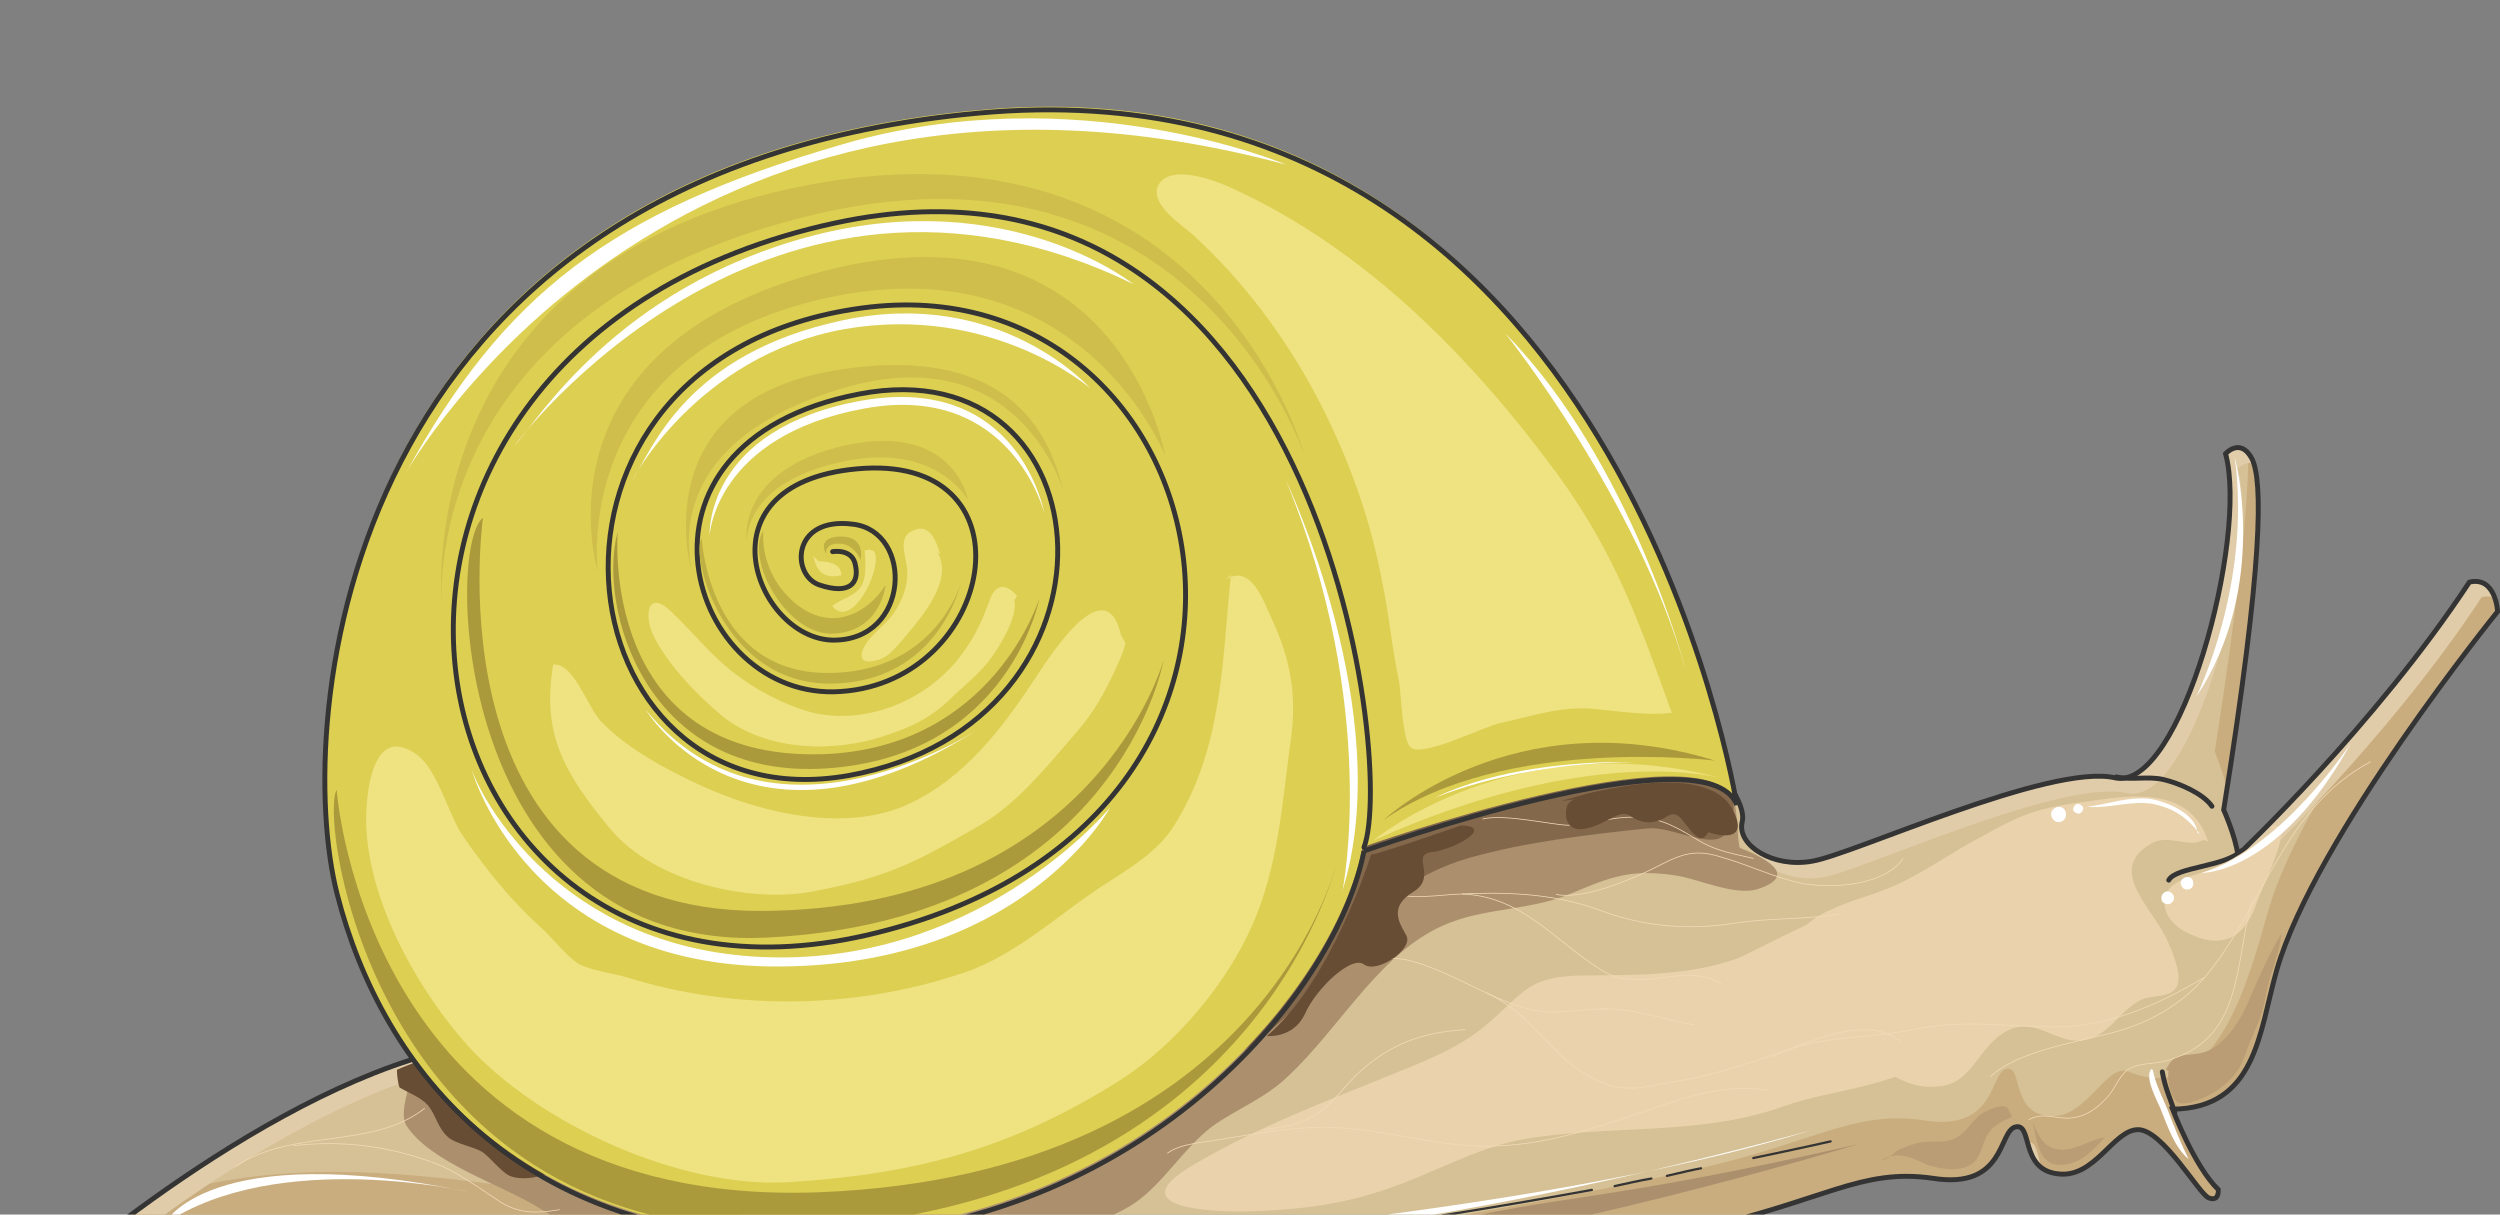 <svg xmlns="http://www.w3.org/2000/svg" version="1.0" viewBox="0 0 527.546 256.29"><rect x="0" y="0" width="527.546" height="256.29" fill="#808080" stroke="none"/><defs><clipPath clipPathUnits="userSpaceOnUse" id="a"><path d="M1.2 21.667h526.96V278.15H1.2z"/></clipPath></defs><path clip-path="url(#a)" d="M359.182 158.344s9.714 10.274 8.395 15.11c-1.12 4.878 6.516 9.715 14.751 8.236 8.395-1.32 50.33-20.748 63.962-17.59 13.791 2.999 28.142-50.649 23.305-68.398 0 0 3.158-3.558 5.597 1.12 2.239 4.676 2.399 21.506-5.996 74.034 0 0 2.438 5.397 2.998 9.515 0 0 28.902-27.264 48.85-57.565 5.597-1.32 5.957 6.196 5.957 6.196s-38.577 47.65-46.612 75.674c-3.718 13.072-4.278 29.142-21.987 29.342 0 0 4.637 12.153 9.674 16.99 0 0 .2 2.638-2.038 1.719-2.04-.76-9.675-14.391-14.911-14.391-5.237 0-9.155 10.433-16.99 9.314-7.995-.92-5.197-10.834-8.915-9.874-3.558.92-2.078 13.232-17.35 10.833-15.31-2.238-22.945 4.837-50.169 10.834-27.423 5.956-102.018 20.347-130.92 16.99-28.703-3.159-82.23-9.515-125.125-14.951-42.894-5.397-61.362 0-97.54 13.831 0 0 45.332-41.495 86.547-52.888 41.215-11.393 188.886-66.36 268.517-64.081z" fill="#d6c196" fill-rule="evenodd" fill-opacity="1" stroke="none"/><path clip-path="url(#a)" d="M469.955 166.46c7.636-49.171 7.476-65.241 5.237-69.719-.2-.4-.4-.76-.76-1.159 0 10.674-1.878 29.742-7.075 63.042 0 0 1.679 4.117 2.598 7.835zM4.118 275.312c36.377-13.831 54.846-19.268 97.54-13.632 42.894 5.397 96.422 11.593 125.324 14.751 28.703 3.358 103.298-11.033 130.721-16.99 27.424-5.996 35.059-13.111 50.33-10.873 15.31 2.439 13.831-9.914 17.35-10.833 3.557-.96.919 8.954 8.754 10.114 7.835.92 11.953-9.554 16.99-9.554 5.236 0 12.872 13.631 15.11 14.59 2.04.76 1.84-1.878 1.84-1.878-5.038-4.877-9.475-17.03-9.475-17.03 17.51-.16 18.269-16.07 21.987-29.342C488.624 176.573 527 128.882 527 128.882s-.16-7.276-5.757-6.156c-6.156 9.154-13.072 18.149-19.588 26.184-9.714 14.391-19.588 31.02-23.106 43.573-3.758 13.072-10.833 41.495-29.302 33.66-4.837-2.079-9.115 10.474-17.15 9.354-7.835-.96-5.237-10.873-8.755-9.914-3.557.92-2.038 13.272-17.35 10.834-15.27-2.239-22.945 4.877-50.329 10.833-27.263 5.997-101.818 20.388-130.72 17.03-28.903-3.158-82.43-9.514-125.164-14.951-29.263-3.558-46.972-2.439-66.92 3.158-16.99 12.193-28.742 22.826-28.742 22.826z" fill="#caad7e" fill-rule="evenodd" fill-opacity="1" stroke="none"/><path d="M468.636 251.168c-.92-.92-1.839-2.039-2.798-3.358.76 1.479 1.679 2.798 2.638 4.117.16-.4.16-.76.16-.76zM4.677 275.473c3.558-1.28 6.916-2.598 10.274-3.918 14.91-12.352 47.731-37.417 78.312-45.812 41.215-11.233 188.926-66.24 268.518-64.16 0 0 2.438 2.797 4.877 6.155-2.439-4.677-6.916-9.354-6.916-9.354-79.632-2.239-227.302 52.768-268.517 64.161-41.215 11.433-86.548 52.928-86.548 52.928zm423.503-34.42c.56 1.72 1.12 3.759 2.599 5.238-.92-2.599-.92-5.237-2.599-5.237zm45.493-61.522c.4 1.32.96 2.798 1.12 4.118 0 0 28.902-27.144 48.89-57.645 1.479-.36 2.598 0 3.318.6-.56-2.08-2.04-4.518-5.397-3.958-17.91 27.143-42.694 51.808-47.931 56.885zm-103.497-.76c.76 4.118 7.475 7.476 14.55 6.357 8.396-1.48 50.37-20.947 64.162-17.75 13.792 2.999 28.143-50.729 23.306-68.478 0 0 1.879-2.079 3.917-.76-.2-.56-.36-.919-.56-1.319-2.238-4.677-5.396-1.119-5.396-1.119 4.837 17.79-9.514 71.477-23.306 68.279-13.831-2.959-55.766 16.47-64.16 17.789-5.038.92-9.875-.56-12.513-2.998z" fill="#e0cca9" fill-rule="evenodd" fill-opacity="1" stroke="none"/><path clip-path="url(#a)" d="M359.222 158.384s9.714 10.274 8.395 15.11c-1.12 4.878 6.516 9.715 14.751 8.236 8.395-1.32 50.33-20.748 63.962-17.59 13.791 2.999 28.142-50.649 23.305-68.398 0 0 3.158-3.558 5.597 1.12 2.239 4.676 2.399 21.506-5.996 74.034 0 0 2.438 5.397 2.998 9.515 0 0 28.902-27.264 48.85-57.565 5.597-1.32 5.957 6.196 5.957 6.196s-38.577 47.65-46.612 75.674c-3.718 13.072-4.278 29.142-21.987 29.342 0 0 4.637 12.153 9.674 16.99 0 0 .2 2.638-2.038 1.719-2.04-.76-9.675-14.391-14.911-14.391-5.237 0-9.155 10.433-16.99 9.314-7.995-.92-5.197-10.834-8.915-9.874-3.558.92-2.078 13.232-17.35 10.833-15.31-2.238-22.945 4.837-50.169 10.834-27.423 5.956-102.018 20.347-130.92 16.99-28.703-3.159-82.23-9.515-125.125-14.952-42.894-5.396-61.362 0-97.54 13.832 0 0 45.332-41.495 86.547-52.888 41.215-11.393 188.886-66.36 268.517-64.081" fill="none" stroke="#343434" stroke-width="1.039px" stroke-linecap="round" stroke-linejoin="miter" stroke-miterlimit="8" stroke-dasharray="none" stroke-opacity="1"/><path d="M360.741 163.381c6.916 1.679 5.237 10.074 6.357 15.51 4.677 1.84 13.032 5.757 3.717 8.755-5.037 1.48-12.872-2.438-17.869-2.998-9.154-1.28-13.432.56-21.467 3.918-7.995 3.398-17.15 2.998-25.145 5.996-14.75 5.397-23.146 22.027-34.699 32.7-4.637 4.478-10.633 6.716-15.83 10.434-5.956 4.477-10.274 11.953-16.23 16.07-13.032 8.955-36.178 6.716-51.449 7.835-17.91 1.12-37.098 2.04-54.807-.919-7.835-1.52-12.672-1.32-19.588-5.796-7.835-4.878-22.946-9.515-27.983-17.39-3.918-6.156 14.391-37.897 19.028-40.895 10.994-6.876 5.957-11.753 17.71-17.35 20.907-10.074 42.134-19.068 63.201-28.782 12.513-5.757 30.782-10.994 44.733-12.513z" fill="#ac906e" fill-rule="evenodd" fill-opacity="1" stroke="none"/><path d="M362.98 160.383c2.079 3.758 4.837 12.192.76 15.95-2.999 2.798-11.194-2.079-16.19-1.519-12.513 1.32-25.545 2.838-37.458 6.196-12.312 3.558-20.508 10.674-27.943 20.988-5.597 7.515-11.193 13.871-19.188 19.308-2.04 1.479-11.553 9.154-13.952 8.595-7.675-2.04.36-19.668 2.399-24.346 7.075-15.19 20.667-27.343 29.062-42.174 6.876-11.993 13.232-11.593 26.624-9.354 16.23 2.638 34.3.96 49.93 2.078z" fill="#84684c" fill-rule="evenodd" fill-opacity="1" stroke="none"/><path d="M91.744 221.826c-2.418 2.058-5.196 2.618-7.995 3.917 0 .94.2 2.798.56 3.738 1.859 1.12 4.457 2.039 5.956 3.718 1.84 2.238 2.04 4.857 4.438 6.895 1.679 1.32 5.196 1.88 7.055 2.979 1.86 1.319 3.898 4.117 5.757 5.037 4.457 1.858 13.732-1.3 12.992-7.456-.74-6.336-18.189-10.434-22.646-12.672-.92-.92.2-.36.56-.74z" fill="#684d35" fill-rule="evenodd" fill-opacity="1" stroke="none"/><path clip-path="url(#a)" d="M287.546 178.732s72.716-25.785 78.672-9.515c0 0-24.585-158.543-159.743-145.991C71.117 35.538 61.763 151.628 70.917 187.886c9.314 36.458 39.136 76.074 105.536 72.356 66.16-3.558 105.496-52.528 111.093-81.51z" fill="#ddcf52" fill-rule="evenodd" fill-opacity="1" stroke="none"/><path clip-path="url(#a)" d="M175.694 116.41s4.277-.76 4.837 2.958c.76 3.558-1.12 6.196-7.476 4.117-6.156-1.879-6.156-14.551 6.916-12.872 12.872 1.48 12.153 24.665-4.277 24.465-16.43-.36-29.303-34.02 6.715-36.258 36.179-2.039 27.424 44.853-4.877 47.092-32.26 2.438-49.61-52.489 3.758-62.762 53.368-10.314 59.124 69.477-2.239 80.51-61.562 10.834-74.434-88.186 2.799-98.66 77.033-10.473 103.737 108.575 1.12 132.32C80.55 220.826 55.885 73.036 176.252 47.051c101.659-21.866 118.448 113.612 111.573 131.76" fill="none" stroke="#343434" stroke-width="1.039px" stroke-linecap="round" stroke-linejoin="miter" stroke-miterlimit="8" stroke-dasharray="none" stroke-opacity="1"/><path d="M472.913 179.571c-3.478 3.358-13.791 3.358-15.27 6.156M446.61 163.94c3.197.72 6.715-.2 9.913.56 3.158.72 8.395 2.919 10.234 5.637M458.922 234.738c-.92-2.839-2.039-5.117-2.639-8.555" fill="none" stroke="#343434" stroke-width="1.039px" stroke-linecap="round" stroke-linejoin="miter" stroke-miterlimit="8" stroke-dasharray="none" stroke-opacity="1"/><path d="M392.202 241.414s-70.237 21.267-108.854 23.705c-38.576 2.439-54.607 5.237-85.748-.2 0 0 75.315.76 104.017-6.196 28.543-6.956 35.419-4.717 90.585-17.31z" fill="#ac906e" fill-rule="evenodd" fill-opacity="1" stroke="none"/><path d="M457.603 226.023c-.36 1.679.4 5.597 1.879 6.556 1.838 1.08 6.635-1.32 8.275-2.438 2.958-2.04 4.637-3.918 5.916-7.276 1.479-4.477 3.878-8.195 4.437-12.832.76-4.318 2.958-8.755 3.318-13.072-2.918 4.877-4.957 9.714-7.195 14.91-1.64 3.718-4.598 8.196-8.315 9.875-2.199.959-4.598.56-6.636 1.319-1.12.56-1.68 1.679-2.239 2.598zM444.17 240.015c-2.558 2.798-5.316 5.796-9.354 5.796-4.797.16-4.996-5.637-5.916-9.194 1.32 3.198 2.399 5.996 6.476 5.996 3.278-.16 5.517-2.039 8.635-2.598zM424.583 235.657c-2.759 1.28-4.797 2.199-5.917 5.357-.92 2.398-1.279 4.437-4.077 5.357-2.399.72-6.276.2-8.675-.92-2.798-1.319-5.757-2.598-8.915-.56 1.52-.2 2.439-1.479 3.518-2.198 1.12-.56 2.799-1.12 4.078-1.48 2.958-.759 5.956.36 8.515-1.318 2.438-1.48 3.358-4.238 5.956-5.357 1.08-.56 3.518-1.68 4.597-.72z" fill="#ba9d74" fill-rule="evenodd" fill-opacity="1" stroke="none"/><path d="M480.03 174.934c-5.038 3.958-9.275 7.116-15.432 9.194-2.398.76-6.316 1.88-7.395 4.318-1.52 3.558 1.08 6.716 4.077 8.235 7.036 3.718 12.073 1.679 14.672-5.437 1.639-4.877 5.716-11.993 5.556-16.87-1.12-.2-1.679-.2-2.598.4z" fill="#ead3ac" fill-rule="evenodd" fill-opacity="1" stroke="none"/><path d="M465.918 177.572c-2.959-9.554-11.913-10.113-20.308-9.154-5.237.76-9.714 1.12-14.751 2.438-5.757 1.48-9.874 4.278-15.27 7.076-5.238 2.998-10.435 6.556-15.871 8.995-4.637 2.038-9.674 3.158-14.152 5.396-9.154 4.318-12.152 14.432-5.236 22.627 4.277 4.877 10.993 6.756 16.43 10.313 4.277 2.799 7.635 4.638 12.872 3.918 7.235-.96 7.995-9.554 15.07-12.153 4.478-1.519 8.036 1.68 12.153 2.439 7.636 1.12 9.514-5.996 15.271-8.635 2.439-.92 5.996-.16 7.276-2.798 1.119-2.399-1.12-7.476-2.04-9.514-2.997-6.916-13.431-15.151-2.997-20.748 3.557-1.679 7.635 1.28 10.633-.56z" fill="#ead3ac" fill-rule="evenodd" fill-opacity="1" stroke="none"/><path d="M409.632 221.186c-6.316 7.835-23.666 8.755-32.82 12.113-17.75 6.516-36.778 3.917-55.247 7.075-10.434 1.88-19.788 7.636-29.862 10.834-9.714 3.318-19.948 4.277-29.862 4.437-7.275 0-24.265-.92-11.193-9.114 12.513-7.636 26.304-13.033 39.776-18.47 8.555-3.517 17.51-6.515 24.225-12.672 7.116-6.316 8.235-9.114 18.11-9.514 11.033-.16 22.945.2 33.579-3.518 5.637-2.078 40.136-22.586 42.015-9.714z" fill="#ead3ac" fill-rule="evenodd" fill-opacity="1" stroke="none"/><path d="M496.14 156.745s-14.832 22.626-31.582 27.463c0 0 16.19.36 31.581-27.463zM471.554 96.382s7.476 27.223-8.115 50.689c0 0 11.833-23.826 8.115-50.69zM463.679 175.654c-.36-4.078-6.676-6.517-9.834-7.076-4.677-.56-8.955 1.12-13.432 1.679 4.877.4 9.514-1.48 14.152-.56 4.277.96 6.915 2.798 9.674 6.316zM454.325 225.983c.56 2.838 2.038 5.637 3.118 8.275 1.279 3.398 2.758 6.996 4.397 10.354-3.118-2.639-4.557-7.316-6.036-10.914-.72-1.679-3.318-6.396-1.84-8.115.2.2.36.2.36.2zM460.201 186.567c.2.76.76 1.28 1.48 1.12.759 0 1.278-.76 1.119-1.48 0-.76-.76-1.32-1.48-1.12-.76.2-1.319.76-1.119 1.48zM456.124 189.725c0 .72.76 1.08 1.479 1.08.76-.16 1.279-.88 1.119-1.6-.2-.72-.76-1.119-1.48-1.119-.759.2-1.318.92-1.118 1.639zM437.455 170.856c.2.52.72.84 1.28.84.519-.16.879-.68.879-1.2-.16-.519-.72-.879-1.24-.879-.56.2-.92.72-.92 1.24zM432.858 172.056c.2 1 .96 1.559 1.918 1.399.76-.2 1.32-1 1.16-1.76 0-.998-.96-1.598-1.72-1.398-.959.2-1.558 1-1.358 1.759z" fill="#fff" fill-rule="evenodd" fill-opacity="1" stroke="none"/><path d="M352.786 150.429c-4.837.56-9.874-.16-15.27-.72-7.636-.96-13.592 1.28-20.668 2.799-3.718.72-16.59 7.435-19.188 5.196-1.68-1.279-2.04-11.353-2.399-13.791-1.519-6.916-2.079-13.992-3.558-20.908-2.598-13.991-7.275-26.703-13.791-39.216-6.716-12.672-15.471-24.425-26.065-34.14-2.438-2.238-9.714-6.715-7.275-10.833 2.798-4.317 12.312-.56 15.47.92 28.103 12.872 50.49 35.658 68.719 60.483 12.312 16.99 17.15 31.181 24.025 50.21zM259.743 121.306c-1.88 18.31-1.68 36.438-11.953 52.868-3.158 5.057-8.195 8.235-13.052 11.414-10.634 6.536-19.768 15.87-31.701 19.788-22.766 7.655-48.13 7.855-70.517.939-2.979-.94-8.215-1.5-10.814-3.178-2.618-1.859-5.416-5.597-8.015-7.835-6.156-5.617-11.193-11.973-15.87-18.689-3.158-4.477-5.397-14.191-9.874-17.37-7.836-5.616-9.894 3.918-10.454 9.335-2.059 17.75 9.694 39.236 21.267 52.128 14.931 16.43 44.573 30.062 67.52 28.763 27.423-1.68 47.57-7.276 70.317-21.667 11.573-7.476 22.206-20.188 27.623-32.5 5.576-12.533 6.336-25.985 8.195-39.436 1.3-9.335-.18-16.99-4.098-25.405-1.679-3.538-4.297-11.773-9.894-8.035z" fill="#efe281" fill-rule="evenodd" fill-opacity="1" stroke="none"/><path d="M237.316 135.398c.74.2-1.859 5.796-2.978 8.035-2.239 4.657-4.837 8.575-8.395 12.493-5.776 6.715-11.913 14.17-19.568 18.468-13.612 7.836-19.009 10.634-34.3 13.612-13.591 2.798-34.099-1.859-43.413-13.232-9.694-11.753-14.371-19.968-11.933-34.519 4.278-.56 7.256 8.955 10.054 11.933 5.777 5.976 13.992 10.274 21.247 13.632 12.673 5.776 30.582 10.073 43.994 3.717 11.373-5.396 19.208-15.47 26.104-25.924 2.418-3.538 15.09-24.445 18.449-9.514z" fill="#efe281" fill-rule="evenodd" fill-opacity="1" stroke="none"/><path d="M214.05 126.663c.74 3.178-2.598 8.955-4.477 11.553-2.598 3.918-6.516 6.716-9.694 9.894-4.477 4.098-9.135 5.957-15.29 7.815-10.814 2.979-24.066 2.06-32.641-5.216-5.037-4.278-10.634-10.074-13.792-16.03-2.438-4.478-1.679-10.814 3.718-5.397 4.857 4.657 8.955 10.054 14.731 13.971 4.118 2.978 10.454 6.156 15.49 7.276 10.994 2.238 22.927-2.619 30.023-11.373 3.357-4.298 4.857-7.456 6.715-12.493 1.12-3.358 3.358-3.737 5.777-.94z" fill="#efe281" fill-rule="evenodd" fill-opacity="1" stroke="none"/><path d="M197.84 116.55c3.518 6.176-3.718 14.03-7.435 18.528-1.68 1.859-2.979 3.738-5.577 4.298-2.978.74-3.538-.56-2.598-2.619 1.299-2.798 4.637-4.857 6.316-7.295 2.038-2.999 3.338-6.556 2.778-10.094-.36-2.619-1.839-6.177 1.5-7.496 3.517-1.499 4.836 2.619 5.576 5.057zM184.488 116.35c1.84 3.597-4.797 16.81-8.874 11.532 2.038-1.698 5.356-2.078 6.476-4.917.74-1.698.56-4.917.36-6.795.38 0 .739-.2 1.119-.2zM171.616 117.329c.78 3.518 2.299 4.797 5.916 4.077 0-2.398-2.478-2.958-4.757-2.958z" fill="#efe281" fill-rule="evenodd" fill-opacity="1" stroke="none"/><path d="M282.589 180.33s-15.091 70.698-108.654 78.553C80.37 266.918 67.119 173.595 71.037 166.66c0 0 6.156 88.486 101.778 84.929 95.422-3.738 109.774-71.257 109.774-71.257z" fill="#aa9a3c" fill-rule="evenodd" fill-opacity="1" stroke="none"/><path d="M245.571 139.216s-9.694 54.866-83.59 58.624c-65.86 3.358-68.278-82.21-60.063-88.586 0 0-11.773 83.15 58.765 82.97 70.537-.38 84.888-53.008 84.888-53.008z" fill="#aa9a3c" fill-rule="evenodd" fill-opacity="1" stroke="none"/><path d="M219.347 126.243s-6.316 33.28-44.873 35.899c-38.556 2.598-48.43-34.4-44.133-49.93 0 0-4.098 48.43 43.394 46.932 35.938-1.32 45.612-32.9 45.612-32.9z" fill="#aa9a3c" fill-rule="evenodd" fill-opacity="1" stroke="none"/><path d="M202.717 123.185s-4.657 20.888-27.423 21.068c-22.567.18-29.662-26.904-27.224-30.682 0 0 1.48 29.182 27.604 28.423 21.826-.56 27.043-18.809 27.043-18.809z" fill="#bfb044" fill-rule="evenodd" fill-opacity="1" stroke="none"/><path d="M186.887 123.405s-.92 9.734-10.834 10.294c-9.914.74-18.908-15.73-14.97-21.727 0 0-1.12 8.615 6.555 15.17 7.656 6.557 15.511 2.26 19.249-3.737zM181.59 118.128s-1.3-3.398-4.457-3.398c-2.959-.2-3.338 2.08-2.219 3.039 0 0-3.538-4.178 2.219-4.558 5.756-.2 4.457 4.917 4.457 4.917z" fill="#bfb044" fill-rule="evenodd" fill-opacity="1" stroke="none"/><path d="M204.316 105.556s-6.496-11.933-25.245-8.395c-18.748 3.538-21.347 13.052-21.526 16.97 0 0-2.24-14.911 20.787-20.148 23.026-5.037 25.984 11.573 25.984 11.573z" fill="#cfbe4b" fill-rule="evenodd" fill-opacity="1" stroke="none"/><path d="M224.704 104.457s-8.955-33.5-46.472-22.647c-37.697 11.034-33.04 33.86-32.3 38.717 0 0-10.454-35.898 30.8-42.454 41.256-6.536 45.933 19.648 47.972 26.384z" fill="#cfbe4b" fill-rule="evenodd" fill-opacity="1" stroke="none"/><path d="M245.891 96.222s-17.71-45.273-71.637-33.3c-54.087 11.973-48.13 57.605-48.13 57.605s-14.552-47.311 47.95-63.402c62.303-15.91 71.817 39.097 71.817 39.097z" fill="#cfbe4b" fill-rule="evenodd" fill-opacity="1" stroke="none"/><path d="M275.313 96.222s-23.466-71.357-105.856-50.37c-82.19 20.768-76.214 82.75-76.214 82.75s-7.655-71.517 74.176-88.946c81.81-17.23 105.116 46.832 107.894 56.566z" fill="#cfbe4b" fill-rule="evenodd" fill-opacity="1" stroke="none"/><path d="M220.386 108.334S215.17 78.712 181.89 84.53c-33.3 5.996-32.16 28.483-32.16 28.483s1.119-20.988 32.52-26.784c31.22-5.817 38.136 22.106 38.136 22.106z" fill="#fff" fill-rule="evenodd" fill-opacity="1" stroke="none"/><path d="M230.06 81.93s-19.008-21.447-52.188-14.351c-33.18 7.076-40.076 27.024-44.553 33.92 0 0 13.612-26.464 44.933-32.061 31.121-5.397 51.809 12.492 51.809 12.492z" fill="#fff" fill-rule="evenodd" fill-opacity="1" stroke="none"/><path d="M239.175 59.964s-26.104-20.948-67.519-10.274c-41.575 10.833-58.565 39.636-63.042 44.293 0 0 52.988-71.796 130.561-34.02z" fill="#fff" fill-rule="evenodd" fill-opacity="1" stroke="none"/><path clip-path="url(#a)" d="M271.316 34.719s-43.994-18.689-93.424-4.297c-49.59 14.37-71.596 31.94-92.304 69.477 0 0 55.766-99.939 185.728-65.18z" fill="#fff" fill-rule="evenodd" fill-opacity="1" stroke="none"/><path d="M361.9 160.503s-44.572-5.477-69.957 12.552c0 0 27.264-25.744 69.958-12.552z" fill="#aa9a3c" fill-rule="evenodd" fill-opacity="1" stroke="none"/><path d="M363.74 164.34s-26.984-8.155-73.956 13.032c0 0 29.822-24.944 73.956-13.032z" fill="#efe281" fill-rule="evenodd" fill-opacity="1" stroke="none"/><path d="M207.274 153.347s-43.973 29.782-70.997-3.558c0 0 21.447 35.579 70.997 3.558z" fill="#fff" fill-rule="evenodd" fill-opacity="1" stroke="none"/><path d="M234.298 170.357s-26.124 31.86-69.818 31.68c-43.693-.18-61.802-30.92-64.98-39.695 0 0 11.952 43.413 67.959 41.554 49.49-1.479 66.839-33.54 66.839-33.54zM382.288 238.455s-96.98 27.664-162.461 25.065c0 0 101.099-6.036 162.461-25.065zM99.26 251.588s-40.576-9.475-64.601 6.695c0 0 8.955-18.228 64.6-6.695zM271.316 101.259s23.585 49.41 11.992 86.587c0 0 7.876-38.497-11.992-86.587zM355.744 141.474s-11.353-43.933-38.057-71.077c0 0 27.824 34.82 38.057 71.077zM344.711 160.863s-24.185-1.16-42.294 7.635c0 0 17.35-7.635 42.294-7.635z" fill="#fff" fill-rule="evenodd" fill-opacity="1" stroke="none"/><path d="M213.99 264.44c-1.539 0-2.898-.12-4.077-.24M219.587 265c-1.26 0-2.339-.24-3.438-.24M335.916 251.088c-36.857 6.716-85.308 14.151-114.97 13.791M348.469 248.69c-2.399.399-4.957.999-7.755 1.598M358.942 246.53c-2.198.4-4.597 1-7.195 1.6M386.286 240.854s-6.156 1.4-16.31 3.518" fill="none" stroke="#343434" stroke-width=".48px" stroke-linecap="round" stroke-linejoin="miter" stroke-miterlimit="8" stroke-dasharray="none" stroke-opacity="1"/><path clip-path="url(#a)" d="M287.826 179.571s72.556-25.984 78.672-9.714c0 0-24.785-158.344-159.983-145.991C71.317 36.218 61.803 152.468 71.157 188.726c9.314 36.458 38.976 76.074 105.336 72.356 66.4-3.558 105.736-52.528 111.333-81.51" fill="none" stroke="#343434" stroke-width="1.039px" stroke-linecap="butt" stroke-linejoin="miter" stroke-miterlimit="8" stroke-dasharray="none" stroke-opacity="1"/><path d="M290.904 187.047c4.677 3.118 10.473 2.038 15.87 1.679 10.474-.56 20.548-.36 30.622 3.278 9.314 3.518 18.828 4.397 28.902 2.758 7.276-1.08 14.551-.72 21.827-1.839M283.628 202.477c4.118.92 8.995-.96 13.632.16 8.595 2.239 15.87 7.476 24.465 10.074 6.156 1.879 11.553 0 17.91.2 6.155.16 11.752 2.399 17.708 3.318" fill="none" stroke="#f2dab8" stroke-width=".16px" stroke-linecap="round" stroke-linejoin="miter" stroke-miterlimit="8" stroke-dasharray="none" stroke-opacity="1"/><path d="M308.573 188.646c12.712.56 19.228 9.714 29.302 16.03 8.595 5.397 17.19-2.039 25.385 2.998M313.69 209.513c6.356 2.998 9.714 7.236 14.351 11.873 2.798 2.958 6.716 5.756 10.434 7.235 4.637 1.84 8.914.76 13.752-.2 10.073-1.479 19.188-4.797 28.702-8.314 5.757-2.04 14.511-4.997 20.068-.36M328.401 188.766c5.077.919 12.912-2.08 17.55-4.118 6.915-3.038 9.913-6.236 17.349-3.758 5.996 1.68 11.393 4.478 17.55 5.637 6.155.92 16.63.36 20.707-5.277" fill="none" stroke="#f2dab8" stroke-width=".16px" stroke-linecap="round" stroke-linejoin="miter" stroke-miterlimit="8" stroke-dasharray="none" stroke-opacity="1"/><path d="M369.976 181.13c-3.918-.92-7.636-1.479-11.393-3.678-4.318-2.598-8.035-4.997-13.472-4.997-4.677-.2-9.354 1.48-14.232 1.68-2.998 0-13.271-2.44-17.989-1.32M246.37 243.333c2.799-2.04 7.476-2.24 10.634-2.799 8.195-1.319 16.59-2.998 24.945-2.598 11.193.56 21.427 4.117 32.62 3.917 10.794-.2 20.108-3.198 30.182-6.556 9.474-3.198 17.87-6.756 28.103-5.236M266.758 238.455c2.999-.56 5.797-.72 8.595-2.038 4.877-2.079 7.276-5.997 10.834-9.554 6.915-6.557 13.831-8.995 22.946-9.595" fill="none" stroke="#f2dab8" stroke-width=".16px" stroke-linecap="round" stroke-linejoin="miter" stroke-miterlimit="8" stroke-dasharray="none" stroke-opacity="1"/><path d="M329.44 169.058s29.982-9.914 36.138 1.719c4.078 7.635-4.077 5.236-5.037 4.837-.72-.36-2.598-10.634-31.1-6.556zM308.293 174.174s-16.03 5.637-18.988 6.197c0 0-8.195 26.504-21.987 38.256 0 0 5.597.56 8.035-4.637 2.239-5.237 9.834-12.512 12.473-10.473 2.798 2.038 10.593-3.358 8.914-6.157-1.479-2.638-3.718-5.996 1.48-9.154 5.236-3.198-.72-7.835 3.917-8.395 4.837-.56 13.392-5.437 6.156-5.637z" fill="#684d35" fill-rule="evenodd" fill-opacity="1" stroke="none"/><path d="M361.9 170.936s-1.119 7.476-3.717 5.637c-2.638-1.719-3.598-6.196-6.396-4.317-2.799 1.878-5.437 1.479-7.676 0-2.278-1.68-4.517 1.319-8.834 2.438-4.318 1.32-5.277-1.879-4.677-4.317.36-2.239 6.356-3.758 10.673-3.758 4.318.2 12.193-1.32 13.152-.92.92.36 7.476 5.237 7.476 5.237z" fill="#684d35" fill-rule="evenodd" fill-opacity="1" stroke="none"/><path d="M89.586 233.898c-11.174 8.775-28.143 4.118-39.896 12.313" fill="none" stroke="#f2dab8" stroke-width=".16px" stroke-linecap="round" stroke-linejoin="miter" stroke-miterlimit="8" stroke-dasharray="none" stroke-opacity="1"/><path d="M62.002 241.753c10.074-1.139 19.369 0 28.863 3.378 5.417 1.88 10.054 5.457 14.91 8.635 4.098 2.439 7.816 2.259 12.273 1.5M500.217 160.743c-18.429 9.954-22.187 29.782-34.5 44.932-5.396 6.556-13.031 10.674-21.226 12.553-7.276 1.879-18.869 3.717-24.466 8.954" fill="none" stroke="#f2dab8" stroke-width=".16px" stroke-linecap="round" stroke-linejoin="miter" stroke-miterlimit="8" stroke-dasharray="none" stroke-opacity="1"/><path d="M475.272 189.925c-3.918 13.871-1.679 29.742-18.709 34.06-2.438.559-5.436.359-7.475 1.678-2.079 1.48-2.798 4.278-4.677 6.156-2.08 2.24-4.518 3.918-7.676 4.118-2.798.2-5.796-1.32-8.634.36" fill="none" stroke="#f2dab8" stroke-width=".16px" stroke-linecap="round" stroke-linejoin="miter" stroke-miterlimit="8" stroke-dasharray="none" stroke-opacity="1"/><path d="M465.038 206.315c-9.674 5.756-20.827 10.753-32.74 10.354-9.714-.16-18.829-1.48-28.503.56-10.074 2.238-19.948.919-29.822 5.716" fill="none" stroke="#f2dab8" stroke-width=".16px" stroke-linecap="round" stroke-linejoin="miter" stroke-miterlimit="8" stroke-dasharray="none" stroke-opacity="1"/></svg>